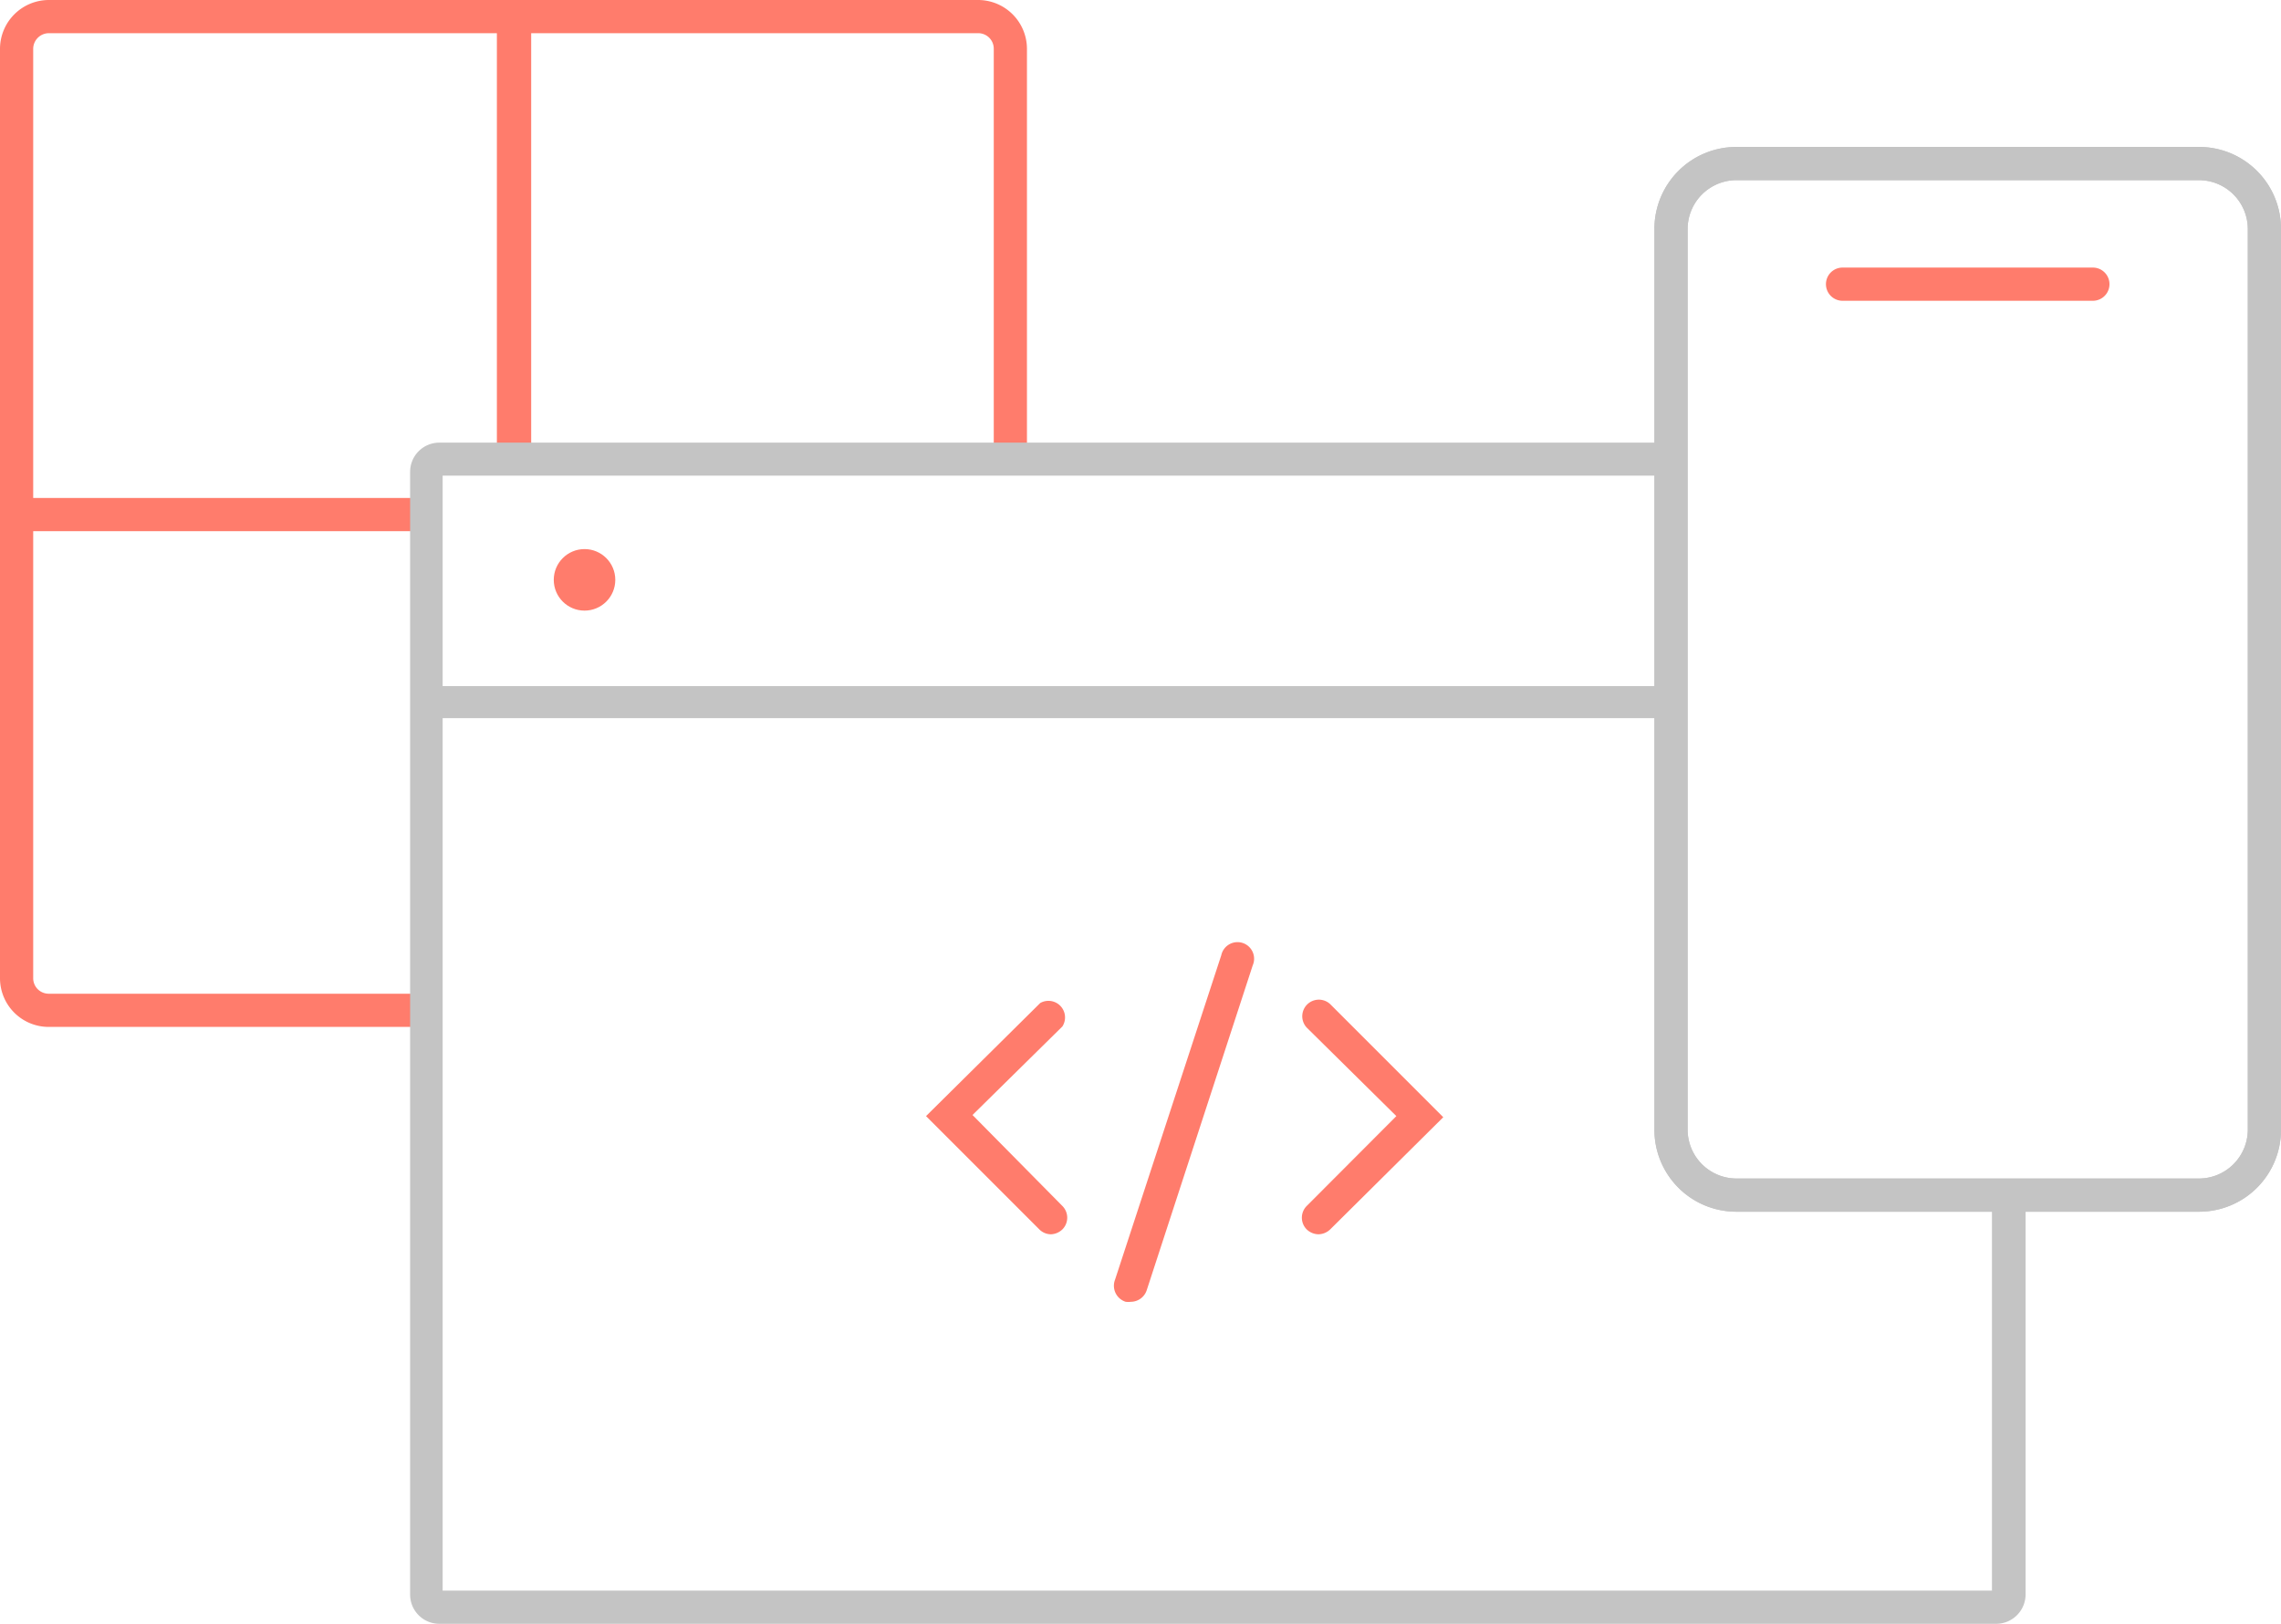 <svg viewBox="0 0 103.06 73.37" xmlns="http://www.w3.org/2000/svg"><path d="m19.28 44.9h-17.08a.7.7 0 0 1 -.7-.7v-20.2h17.78v-1.5h-17.78v-20.3a.71.71 0 0 1 .7-.7h20.25v19.24h1.55v-19.24h20.2a.7.7 0 0 1 .7.7v18.54h1.5v-18.54a2.21 2.21 0 0 0 -2.2-2.2h-42a2.21 2.21 0 0 0 -2.2 2.2v42a2.2 2.2 0 0 0 2.2 2.2h17.08z" fill="#ff7c6c"/><circle cx="26.41" cy="26.2" fill="#ff7c6c" r="1.39"/><path d="m99.36 54.75h-20.91a3.7 3.7 0 0 1 -3.7-3.7v-40.71a3.7 3.7 0 0 1 3.7-3.7h20.91a3.7 3.7 0 0 1 3.7 3.7v40.71a3.7 3.7 0 0 1 -3.7 3.7zm-20.91-46.61a2.21 2.21 0 0 0 -2.2 2.2v40.71a2.21 2.21 0 0 0 2.2 2.2h20.91a2.21 2.21 0 0 0 2.2-2.2v-40.71a2.21 2.21 0 0 0 -2.2-2.2z" fill="#c4c4c4"/><path d="m90 54v17.87h-70v-39.42h55.5v-1.45h-55.5v-9.51h55.5v-1.49h-55.64a1.32 1.32 0 0 0 -1.33 1.32v50.73a1.32 1.32 0 0 0 1.33 1.32h70.33a1.33 1.33 0 0 0 1.33-1.32v-18.05z" fill="#c4c4c4"/><path d="m99.36 54.75h-20.91a3.7 3.7 0 0 1 -3.7-3.7v-40.71a3.7 3.7 0 0 1 3.7-3.7h20.91a3.7 3.7 0 0 1 3.7 3.7v40.71a3.7 3.7 0 0 1 -3.7 3.7zm-20.91-46.61a2.21 2.21 0 0 0 -2.2 2.2v40.71a2.21 2.21 0 0 0 2.2 2.2h20.91a2.21 2.21 0 0 0 2.2-2.2v-40.71a2.21 2.21 0 0 0 -2.2-2.2z" fill="#c4c4c4"/><g fill="#ff7c6c"><path d="m94.56 13.59h-11.31a.75.75 0 0 1 0-1.5h11.31a.75.75 0 0 1 0 1.5z"/><path d="m59.57 55.77a.79.79 0 0 1 -.53-.22.75.75 0 0 1 0-1.06l4.05-4.06-4.05-4a.75.75 0 0 1 1.06-1.06l5.11 5.11-5.11 5.07a.79.79 0 0 1 -.53.22z"/><path d="m47.49 55.77a.75.75 0 0 1 -.53-.22l-5.12-5.12 5.16-5.11a.75.75 0 0 1 1 1.06l-4.06 4 4.06 4.11a.75.75 0 0 1 0 1.06.79.79 0 0 1 -.51.22z"/><path d="m51.1 58.82a1 1 0 0 1 -.24 0 .76.76 0 0 1 -.48-1l4.8-14.66a.75.75 0 1 1 1.42.46l-4.79 14.68a.76.76 0 0 1 -.71.52z"/></g></svg>